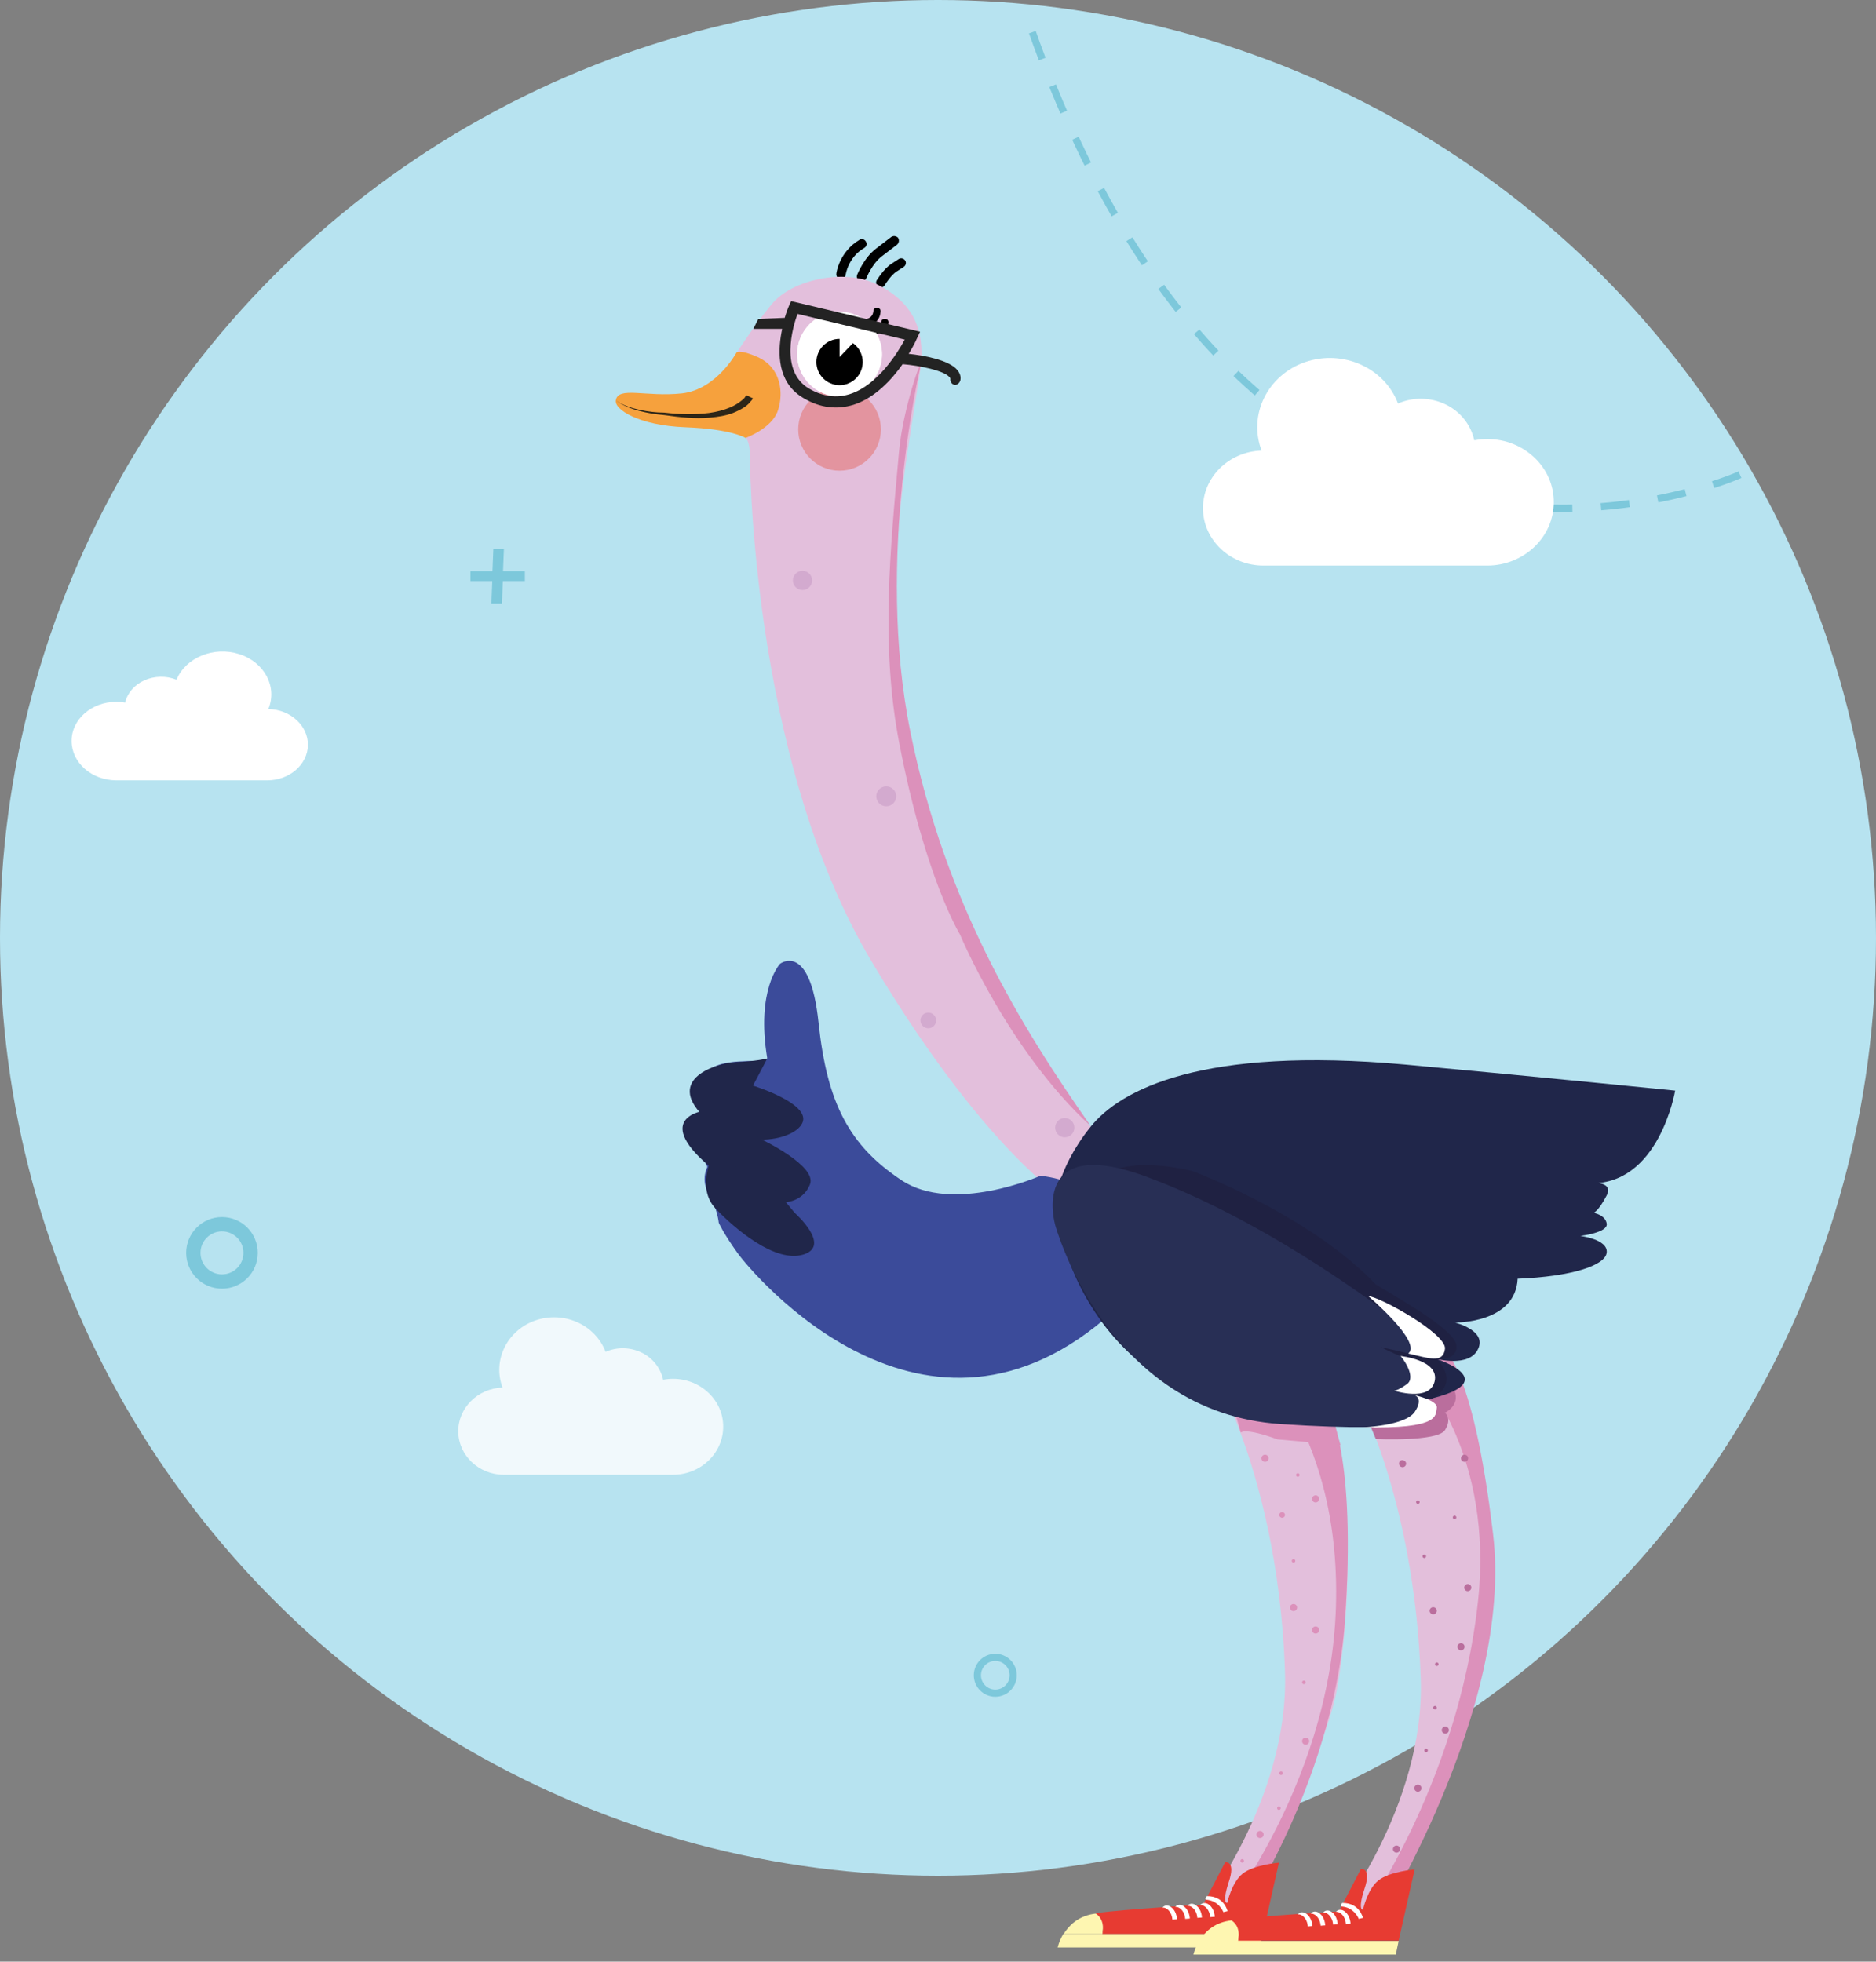 <svg width="262" height="274" viewBox="0 0 262 274" fill="none" xmlns="http://www.w3.org/2000/svg">
<rect x="0" y="0" width="262" height="274" fill="#808080" stroke="none"/>
<circle cx="131" cy="131" r="131" fill="#B7E3F0"/>
<path d="M70.212 77.006L70.219 76.85H70.062H69.188H69.043L69.038 76.994L68.918 79.928H66H65.85V80.078V80.862V81.012H66H68.906L68.788 83.994L68.781 84.15H68.938H69.812H69.957L69.962 84.006L70.082 81.012H73H73.15V80.862V80.078V79.928H73H70.094L70.212 77.006Z" fill="#7DC8DB" stroke="#7DC8DB" stroke-width="0.3"/>
<path d="M229.052 155.006L229.058 154.85H228.902H228.277H228.133L228.127 154.994L228.043 157.048H226H225.85V157.198V157.759V157.909H226H228.031L227.948 159.994L227.942 160.15H228.098H228.723H228.867L228.873 160.006L228.957 157.909H231H231.15V157.759V157.198V157.048H231H228.969L229.052 155.006Z" fill="#7DC8DB" stroke="#7DC8DB" stroke-width="0.3"/>
<circle cx="31" cy="175" r="4" stroke="#7DC8DB" stroke-width="2"/>
<circle cx="139" cy="234" r="2.5" stroke="#7DC8DB"/>
<path d="M243 66.303C243 66.303 176.598 96.449 144 4" stroke="#7DC8DB" stroke-dasharray="4 4"/>
<path d="M207.734 61.329C207.12 61.329 206.507 61.387 205.893 61.504C205.433 59.342 203.96 57.473 201.874 56.48C199.787 55.487 197.363 55.428 195.246 56.363C193.344 51.339 187.514 48.769 182.268 50.58C177.021 52.391 174.291 57.94 176.193 62.935C171.591 63.081 167.939 66.703 168.001 71.084C168.062 75.466 171.836 79 176.438 79H207.703C212.827 79 217 75.028 217 70.15C217.031 65.301 212.858 61.329 207.734 61.329Z" fill="white"/>
<path d="M94.003 192.594C93.54 192.594 93.076 192.638 92.613 192.727C92.266 191.087 91.153 189.669 89.578 188.916C88.003 188.162 86.172 188.118 84.574 188.827C83.137 185.016 78.735 183.066 74.774 184.44C70.812 185.814 68.75 190.024 70.186 193.813C66.711 193.924 63.954 196.671 64.001 199.995C64.047 203.319 66.897 206 70.372 206H93.98C97.849 206 101 202.986 101 199.286C101.023 195.608 97.872 192.594 94.003 192.594Z" fill="white" fill-opacity="0.8"/>
<path d="M16.24 98.031C16.654 98.031 17.067 98.068 17.48 98.14C17.79 96.799 18.782 95.638 20.187 95.022C21.592 94.406 23.225 94.369 24.65 94.95C25.932 91.831 29.858 90.236 33.391 91.36C36.925 92.484 38.764 95.928 37.482 99.029C40.582 99.119 43.041 101.367 42.999 104.087C42.958 106.806 40.417 109 37.317 109H16.261C12.81 109 10 106.534 10 103.507C9.979 100.497 12.79 98.031 16.24 98.031Z" fill="white"/>
<g clip-path="url(#clip0)">
<path d="M117.451 38.972C117.402 38.972 117.402 38.972 117.352 38.972C117.003 38.922 116.755 38.574 116.804 38.225C116.804 38.076 117.252 35.14 120.039 33.498C120.338 33.299 120.736 33.398 120.935 33.746C121.134 34.045 121.034 34.443 120.686 34.642C118.447 35.936 118.098 38.375 118.098 38.424C118.049 38.723 117.75 38.972 117.451 38.972Z" fill="black"/>
<path d="M120.338 39.32C120.238 39.32 120.188 39.32 120.089 39.27C119.74 39.121 119.591 38.773 119.691 38.424C119.74 38.325 120.636 36.036 122.328 34.742C123.871 33.547 124.468 33.1 124.468 33.1C124.767 32.901 125.165 32.95 125.414 33.199C125.613 33.498 125.563 33.896 125.314 34.145C125.314 34.145 124.717 34.593 123.174 35.787C121.781 36.832 120.985 38.872 120.985 38.872C120.835 39.171 120.586 39.32 120.338 39.32Z" fill="black"/>
<path d="M123.025 40.166C122.925 40.166 122.776 40.116 122.677 40.066C122.378 39.867 122.278 39.469 122.428 39.171C122.477 39.121 123.423 37.529 124.518 36.832L125.513 36.185C125.812 35.986 126.21 36.085 126.409 36.384C126.608 36.682 126.508 37.081 126.21 37.28L125.215 37.927C124.518 38.374 123.771 39.469 123.572 39.818C123.473 40.017 123.224 40.166 123.025 40.166Z" fill="black"/>
<path d="M122.477 39.718C117.849 37.429 110.584 39.121 107.847 42.406C105.11 45.69 102.074 50.517 102.074 50.517L104.015 60.918C104.015 60.918 104.612 61.465 104.711 63.008C104.711 63.008 104.662 105.656 121.681 134.221C138.701 162.786 150.594 168.857 150.594 168.857L157.163 181.1L163.633 165.921L152.386 157.461C152.386 157.461 140.99 146.065 131.485 118.396C121.233 88.388 125.961 68.582 128.449 52.209C128.947 48.676 129.345 43.102 122.477 39.718Z" fill="#E3BFDC"/>
<path d="M121.034 45.541C120.785 45.541 120.537 45.342 120.537 45.093C120.537 44.844 120.736 44.595 120.985 44.545C121.134 44.545 121.88 44.396 121.98 43.451C121.98 43.152 122.229 42.953 122.527 43.003C122.826 43.003 123.025 43.252 122.975 43.55C122.876 44.993 121.681 45.491 121.034 45.541Z" fill="black"/>
<path d="M122.229 46.636C122.179 46.636 122.129 46.636 122.079 46.636C121.781 46.636 121.582 46.387 121.631 46.088C121.631 45.839 121.88 45.59 122.179 45.64C122.278 45.64 122.627 45.64 122.876 45.441C122.975 45.342 123.075 45.192 123.075 44.993C123.075 44.695 123.323 44.496 123.622 44.545C123.921 44.545 124.12 44.794 124.07 45.093C124.02 45.59 123.871 45.989 123.522 46.237C123.075 46.586 122.527 46.636 122.229 46.636Z" fill="black"/>
<path opacity="0.5" d="M117.252 65.745C120.44 65.745 123.025 63.161 123.025 59.972C123.025 56.784 120.44 54.2 117.252 54.2C114.064 54.2 111.479 56.784 111.479 59.972C111.479 63.161 114.064 65.745 117.252 65.745Z" fill="#E56B63"/>
<path d="M117.252 55.394C120.523 55.394 123.174 52.743 123.174 49.472C123.174 46.201 120.523 43.55 117.252 43.55C113.982 43.55 111.33 46.201 111.33 49.472C111.33 52.743 113.982 55.394 117.252 55.394Z" fill="white"/>
<path d="M117.252 55.394C120.523 55.394 123.174 52.743 123.174 49.472C123.174 46.201 120.523 43.55 117.252 43.55C113.982 43.55 111.33 46.201 111.33 49.472C111.33 52.743 113.982 55.394 117.252 55.394Z" fill="white"/>
<path d="M145.319 164.229C145.319 164.229 133.028 169.654 125.861 164.827C118.695 160.049 115.51 154.227 114.316 142.831C113.122 131.434 108.941 134.619 108.941 134.619C108.941 134.619 105.557 138.202 107.15 147.807C106.702 148.802 99.785 147.16 98.192 150.494C96.6 153.829 98.192 155.819 98.192 155.819C98.192 155.819 97.197 157.213 97.496 159.203C97.794 161.194 98.79 162.985 98.79 162.985C98.79 162.985 97.794 164.777 98.989 166.767C100.183 168.758 100.382 170.798 100.382 170.798C100.382 170.798 100.979 172.192 102.97 174.978C104.96 177.765 129.196 206.977 155.471 183.19C157.661 181.05 159.851 166.021 145.319 164.229Z" fill="#3B4B9A"/>
<path d="M105.16 151.639C105.16 151.639 112.923 154.027 112.127 156.665C111.33 159.253 103.368 161.044 98.192 155.869C93.017 150.693 99.984 148.504 102.771 148.354C105.558 148.255 107.15 147.857 107.15 147.857L105.16 151.639Z" fill="#20264A"/>
<path d="M106.354 159.153C106.354 159.153 114.117 162.836 113.122 165.424C112.127 168.011 108.145 170.301 99.586 163.334C91.026 156.367 97.993 155.222 97.993 155.222L106.354 159.153Z" fill="#20264A"/>
<path d="M99.436 161.592C99.436 161.592 97.247 165.971 99.934 168.808C102.621 171.644 108.294 176.471 112.226 175.227C116.157 173.983 110.982 169.405 110.982 169.405L107.2 164.827L99.436 161.592Z" fill="#20264A"/>
<path d="M185.629 222.056C185.766 222.056 185.878 221.944 185.878 221.807C185.878 221.67 185.766 221.558 185.629 221.558C185.491 221.558 185.38 221.67 185.38 221.807C185.38 221.944 185.491 222.056 185.629 222.056Z" fill="#DC91BB"/>
<path d="M185.38 215.984C185.517 215.984 185.629 215.873 185.629 215.736C185.629 215.598 185.517 215.487 185.38 215.487C185.243 215.487 185.131 215.598 185.131 215.736C185.131 215.873 185.243 215.984 185.38 215.984Z" fill="#DC91BB"/>
<path d="M170.252 193.242C170.252 193.242 171.595 195.631 173.237 200.109C175.726 206.828 178.96 218.274 179.458 233.551C180.055 251.566 167.266 267.441 167.266 267.441H172.491C172.491 267.441 184.783 247.286 186.823 235.393C188.863 223.499 189.461 201.403 182.643 190.157C175.775 178.91 170.252 193.242 170.252 193.242Z" fill="#E3BFDC"/>
<path d="M173.536 187.867C173.536 187.867 187.371 198.865 186.574 224.494C185.778 250.123 169.107 269.78 169.107 269.78L172.292 269.431C172.292 269.431 186.126 249.874 187.818 226.485C189.51 203.095 185.529 196.676 185.529 196.676L173.536 187.867Z" fill="#DC91BB"/>
<path d="M175.975 272.019L176.373 270.128H148.504C147.907 271.124 147.708 272.019 147.708 272.019H175.975Z" fill="#FEF6B1"/>
<path d="M153.979 269.382C153.979 269.68 153.979 269.929 153.929 270.128H176.373L178.612 260.175C178.612 260.175 175.079 260.474 173.536 261.718C171.993 262.962 171.396 265.799 171.396 265.799C171.396 265.799 170.6 265.998 171.595 262.912C172.64 259.827 171.098 260.126 171.098 260.126L168.012 266.048C168.012 266.048 157.263 266.645 152.983 267.242C153.581 267.69 154.028 268.386 153.979 269.382Z" fill="#E73B32"/>
<path d="M148.554 270.128H153.979C153.979 269.879 153.979 269.63 154.028 269.382C154.078 268.386 153.63 267.69 153.033 267.292C152.933 267.292 152.784 267.341 152.685 267.341C150.545 267.69 149.251 268.984 148.554 270.128Z" fill="#FEF6B1"/>
<path d="M165.524 268.038C165.524 268.038 165.524 267.441 165.126 266.893C164.778 266.445 164.429 266.346 164.131 266.346C164.578 265.848 165.176 266.097 165.474 266.396C166.121 266.943 166.171 267.938 166.171 267.988L165.524 268.038H165.823H165.524Z" fill="white"/>
<path d="M163.733 268.138C163.733 268.138 163.733 267.54 163.334 266.993C162.986 266.545 162.638 266.446 162.339 266.446C162.787 265.948 163.384 266.197 163.683 266.495C164.33 267.043 164.379 268.038 164.379 268.088L163.733 268.138H164.031H163.733Z" fill="white"/>
<path d="M169.007 267.789C169.007 267.789 169.007 267.192 168.609 266.645C168.261 266.197 167.913 266.097 167.614 266.097C168.062 265.6 168.659 265.848 168.958 266.147C169.605 266.694 169.654 267.69 169.654 267.739L169.007 267.789H169.306H169.007Z" fill="white"/>
<path d="M167.216 267.889C167.216 267.889 167.216 267.292 166.818 266.744C166.469 266.296 166.121 266.197 165.823 266.197C166.27 265.699 166.868 265.948 167.166 266.247C167.813 266.794 167.863 267.789 167.863 267.839L167.216 267.889H167.515H167.216Z" fill="white"/>
<path d="M170.849 267.092C170.849 267.043 170.202 265.45 168.41 265.351C168.41 265.351 168.211 265.152 168.56 264.853C170.998 264.853 171.396 266.893 171.446 266.943L170.849 267.092Z" fill="white"/>
<path d="M176.671 204.19C176.946 204.19 177.169 203.967 177.169 203.692C177.169 203.418 176.946 203.195 176.671 203.195C176.396 203.195 176.174 203.418 176.174 203.692C176.174 203.967 176.396 204.19 176.671 204.19Z" fill="#DC91BB"/>
<path d="M180.652 218.274C180.79 218.274 180.901 218.162 180.901 218.025C180.901 217.887 180.79 217.776 180.652 217.776C180.515 217.776 180.404 217.887 180.404 218.025C180.404 218.162 180.515 218.274 180.652 218.274Z" fill="#DC91BB"/>
<path d="M181.25 206.28C181.387 206.28 181.498 206.169 181.498 206.031C181.498 205.894 181.387 205.782 181.25 205.782C181.112 205.782 181.001 205.894 181.001 206.031C181.001 206.169 181.112 206.28 181.25 206.28Z" fill="#DC91BB"/>
<path d="M183.738 209.863C184.013 209.863 184.236 209.64 184.236 209.366C184.236 209.091 184.013 208.868 183.738 208.868C183.463 208.868 183.24 209.091 183.24 209.366C183.24 209.64 183.463 209.863 183.738 209.863Z" fill="#DC91BB"/>
<path d="M183.738 228.177C184.013 228.177 184.236 227.954 184.236 227.679C184.236 227.404 184.013 227.181 183.738 227.181C183.463 227.181 183.24 227.404 183.24 227.679C183.24 227.954 183.463 228.177 183.738 228.177Z" fill="#DC91BB"/>
<path d="M180.652 225.041C180.927 225.041 181.15 224.819 181.15 224.544C181.15 224.269 180.927 224.046 180.652 224.046C180.378 224.046 180.155 224.269 180.155 224.544C180.155 224.819 180.378 225.041 180.652 225.041Z" fill="#DC91BB"/>
<path d="M182.344 243.703C182.619 243.703 182.842 243.481 182.842 243.206C182.842 242.931 182.619 242.708 182.344 242.708C182.069 242.708 181.847 242.931 181.847 243.206C181.847 243.481 182.069 243.703 182.344 243.703Z" fill="#DC91BB"/>
<path d="M175.974 256.742C176.249 256.742 176.472 256.519 176.472 256.244C176.472 255.969 176.249 255.746 175.974 255.746C175.7 255.746 175.477 255.969 175.477 256.244C175.477 256.519 175.7 256.742 175.974 256.742Z" fill="#DC91BB"/>
<path d="M182.096 235.243C182.233 235.243 182.344 235.132 182.344 234.994C182.344 234.857 182.233 234.746 182.096 234.746C181.958 234.746 181.847 234.857 181.847 234.994C181.847 235.132 181.958 235.243 182.096 235.243Z" fill="#DC91BB"/>
<path d="M179.06 212.003C179.28 212.003 179.458 211.825 179.458 211.605C179.458 211.385 179.28 211.207 179.06 211.207C178.84 211.207 178.662 211.385 178.662 211.605C178.662 211.825 178.84 212.003 179.06 212.003Z" fill="#DC91BB"/>
<path d="M178.911 247.933C179.048 247.933 179.16 247.822 179.16 247.684C179.16 247.547 179.048 247.436 178.911 247.436C178.773 247.436 178.662 247.547 178.662 247.684C178.662 247.822 178.773 247.933 178.911 247.933Z" fill="#DC91BB"/>
<path d="M178.612 252.81C178.75 252.81 178.861 252.699 178.861 252.561C178.861 252.424 178.75 252.312 178.612 252.312C178.475 252.312 178.363 252.424 178.363 252.561C178.363 252.699 178.475 252.81 178.612 252.81Z" fill="#DC91BB"/>
<path d="M173.486 260.175C173.624 260.175 173.735 260.064 173.735 259.927C173.735 259.789 173.624 259.678 173.486 259.678C173.349 259.678 173.238 259.789 173.238 259.927C173.238 260.064 173.349 260.175 173.486 260.175Z" fill="#DC91BB"/>
<path d="M178.413 201.055C173.785 199.363 173.287 200.11 173.287 200.11L171.993 195.481L185.629 196.676L187.221 201.851L178.413 201.055Z" fill="#DC91BB"/>
<path d="M189.212 194.188C189.212 194.188 197.572 209.067 198.418 234.497C199.015 252.512 186.226 268.387 186.226 268.387H191.451C191.451 268.387 202.499 247.933 205.783 236.338C208.919 225.241 208.421 202.349 201.603 191.102C194.736 179.905 189.212 194.188 189.212 194.188Z" fill="#E3BFDB"/>
<path d="M198.667 192.545C198.667 192.545 208.57 203.344 206.43 223.549C203.594 249.824 189.51 268.735 189.51 268.735L192.048 269.432C192.048 269.432 211.457 238.727 208.521 214.292C205.634 189.908 201.305 188.166 201.305 188.166L198.667 192.545Z" fill="#DC91BB"/>
<path d="M192.148 201.005C192.148 201.005 200.757 201.404 201.802 199.761C202.847 198.119 201.802 197.323 201.802 197.323C201.802 197.323 203.942 196.328 203.146 194.287C201.952 191.252 190.307 196.576 190.307 196.576L192.148 201.005Z" fill="#BA6E9D"/>
<path d="M196.378 204.439C196.378 204.688 196.179 204.937 195.88 204.937C195.631 204.937 195.383 204.738 195.383 204.439C195.383 204.14 195.582 203.941 195.88 203.941C196.179 203.991 196.378 204.19 196.378 204.439Z" fill="#BA6E9D"/>
<path d="M203.146 212.202C203.283 212.202 203.395 212.091 203.395 211.953C203.395 211.816 203.283 211.705 203.146 211.705C203.008 211.705 202.897 211.816 202.897 211.953C202.897 212.091 203.008 212.202 203.146 212.202Z" fill="#BA6E9D"/>
<path d="M198.02 210.062C198.157 210.062 198.269 209.951 198.269 209.814C198.269 209.676 198.157 209.565 198.02 209.565C197.883 209.565 197.771 209.676 197.771 209.814C197.771 209.951 197.883 210.062 198.02 210.062Z" fill="#BA6E9D"/>
<path d="M198.916 217.627C199.053 217.627 199.165 217.515 199.165 217.378C199.165 217.241 199.053 217.129 198.916 217.129C198.778 217.129 198.667 217.241 198.667 217.378C198.667 217.515 198.778 217.627 198.916 217.627Z" fill="#BA6E9D"/>
<path d="M200.658 232.705C200.795 232.705 200.907 232.594 200.907 232.457C200.907 232.319 200.795 232.208 200.658 232.208C200.52 232.208 200.409 232.319 200.409 232.457C200.409 232.594 200.52 232.705 200.658 232.705Z" fill="#BA6E9D"/>
<path d="M204.987 222.255C205.262 222.255 205.485 222.032 205.485 221.757C205.485 221.482 205.262 221.26 204.987 221.26C204.712 221.26 204.49 221.482 204.49 221.757C204.49 222.032 204.712 222.255 204.987 222.255Z" fill="#BA6E9D"/>
<path d="M201.852 242.161C202.127 242.161 202.35 241.938 202.35 241.663C202.35 241.388 202.127 241.165 201.852 241.165C201.577 241.165 201.354 241.388 201.354 241.663C201.354 241.938 201.577 242.161 201.852 242.161Z" fill="#BA6E9D"/>
<path d="M198.02 250.272C198.295 250.272 198.518 250.049 198.518 249.774C198.518 249.5 198.295 249.277 198.02 249.277C197.745 249.277 197.522 249.5 197.522 249.774C197.522 250.049 197.745 250.272 198.02 250.272Z" fill="#BA6E9D"/>
<path d="M195.034 258.782C195.309 258.782 195.532 258.559 195.532 258.284C195.532 258.009 195.309 257.787 195.034 257.787C194.759 257.787 194.537 258.009 194.537 258.284C194.537 258.559 194.759 258.782 195.034 258.782Z" fill="#BA6E9D"/>
<path d="M204.539 204.19C204.814 204.19 205.037 203.967 205.037 203.692C205.037 203.418 204.814 203.195 204.539 203.195C204.264 203.195 204.042 203.418 204.042 203.692C204.042 203.967 204.264 204.19 204.539 204.19Z" fill="#BA6E9D"/>
<path d="M200.409 238.777C200.546 238.777 200.658 238.665 200.658 238.528C200.658 238.39 200.546 238.279 200.409 238.279C200.271 238.279 200.16 238.39 200.16 238.528C200.16 238.665 200.271 238.777 200.409 238.777Z" fill="#BA6E9D"/>
<path d="M199.165 244.748C199.302 244.748 199.414 244.637 199.414 244.5C199.414 244.362 199.302 244.251 199.165 244.251C199.027 244.251 198.916 244.362 198.916 244.5C198.916 244.637 199.027 244.748 199.165 244.748Z" fill="#BA6E9D"/>
<path d="M204.042 230.516C204.316 230.516 204.539 230.293 204.539 230.018C204.539 229.743 204.316 229.52 204.042 229.52C203.767 229.52 203.544 229.743 203.544 230.018C203.544 230.293 203.767 230.516 204.042 230.516Z" fill="#BA6E9D"/>
<path d="M200.16 225.489C200.435 225.489 200.658 225.267 200.658 224.992C200.658 224.717 200.435 224.494 200.16 224.494C199.885 224.494 199.662 224.717 199.662 224.992C199.662 225.267 199.885 225.489 200.16 225.489Z" fill="#BA6E9D"/>
<path d="M194.935 273.015L195.333 271.124H167.465C166.868 272.119 166.668 273.015 166.668 273.015H194.935Z" fill="#FEF6B1"/>
<path d="M172.939 270.328C172.939 270.626 172.939 270.875 172.889 271.074H195.333L197.572 261.121C197.572 261.121 194.039 261.42 192.496 262.664C190.954 263.908 190.357 266.745 190.357 266.745C190.357 266.745 189.56 266.944 190.556 263.858C191.601 260.773 190.058 261.071 190.058 261.071L186.973 266.993C186.973 266.993 176.223 267.591 171.944 268.188C172.541 268.636 172.989 269.332 172.939 270.328Z" fill="#E73B32"/>
<path d="M167.514 271.074H172.939C172.939 270.825 172.939 270.576 172.989 270.328C173.038 269.332 172.59 268.636 171.993 268.238C171.894 268.238 171.744 268.287 171.645 268.287C169.455 268.636 168.211 269.93 167.514 271.074Z" fill="#FEF6B1"/>
<path d="M184.434 268.984C184.434 268.984 184.434 268.387 184.036 267.839C183.688 267.392 183.34 267.292 183.041 267.292C183.489 266.794 184.086 267.043 184.385 267.342C185.032 267.889 185.081 268.884 185.081 268.934L184.434 268.984H184.733H184.434Z" fill="white"/>
<path d="M182.643 269.083C182.643 269.083 182.643 268.486 182.245 267.939C181.896 267.491 181.548 267.391 181.25 267.391C181.697 266.894 182.295 267.143 182.593 267.441C183.24 267.989 183.29 268.984 183.29 269.034L182.643 269.083H182.942H182.643Z" fill="white"/>
<path d="M187.968 268.735C187.968 268.735 187.968 268.138 187.57 267.59C187.221 267.142 186.873 267.043 186.574 267.043C187.022 266.545 187.619 266.794 187.918 267.093C188.565 267.64 188.615 268.635 188.615 268.685L187.968 268.735H188.266H187.968Z" fill="white"/>
<path d="M186.176 268.835C186.176 268.835 186.176 268.237 185.778 267.69C185.43 267.242 185.081 267.143 184.783 267.143C185.231 266.645 185.828 266.894 186.126 267.192C186.773 267.74 186.823 268.735 186.823 268.785L186.176 268.835H186.475H186.176Z" fill="white"/>
<path d="M189.759 268.038C189.759 267.988 189.112 266.396 187.321 266.296C187.321 266.296 187.122 266.097 187.47 265.799C189.909 265.799 190.307 267.839 190.356 267.889L189.759 268.038Z" fill="white"/>
<path d="M152.336 157.362C147.36 163.532 147.31 168.559 147.31 168.559C147.31 168.559 150.694 200.259 186.176 197.273C215.985 194.785 200.608 189.808 200.608 189.808C200.608 189.808 205.236 191.052 206.43 188.415C207.675 185.827 203.196 184.732 203.196 184.732C203.196 184.732 211.656 184.882 211.954 178.611C219.469 178.313 224.246 176.77 224.395 174.929C224.545 173.087 220.713 172.639 220.713 172.639C220.713 172.639 224.545 172.192 224.395 170.947C224.246 169.703 222.554 169.405 222.554 169.405C222.554 169.405 223.201 169.255 224.395 166.966C225.59 164.677 221.011 165.224 221.758 165.274C231.711 165.772 233.95 152.335 233.95 152.335C233.95 152.335 214.741 150.395 196.278 148.703C167.813 146.115 156.467 152.236 152.336 157.362Z" fill="#20264A"/>
<path d="M166.42 163.533C166.42 163.533 182.743 169.554 192.148 179.407C195.433 181.448 203.196 185.728 203.395 187.917C203.594 190.107 200.708 189.858 200.708 189.858C200.708 189.858 202.499 191.65 201.902 193.342C201.305 195.034 199.613 195.481 199.613 195.481L161.991 182.941C161.991 182.941 154.377 163.433 155.024 163.533C155.671 163.632 158.109 161.691 166.42 163.533Z" fill="#1F2142"/>
<path d="M147.36 171.097C147.36 171.097 154.476 197.323 178.861 198.915C199.364 200.259 200.508 198.169 200.359 196.477C200.21 194.785 192.695 194.038 192.695 194.038C192.695 194.038 199.911 195.282 200.359 192.943C200.807 190.604 198.667 191.102 192.845 188.166C198.816 189.41 199.712 190.306 200.409 188.166C201.106 186.026 196.677 185.578 193.74 183.389C190.804 181.249 176.124 170.301 160.149 164.379C143.677 158.258 147.36 171.097 147.36 171.097Z" fill="#282F55"/>
<path d="M191.103 181.05C191.103 181.05 198.667 187.469 196.677 189.062C199.513 189.709 201.554 190.505 201.802 188.415C202.101 186.325 192.646 181.1 191.103 181.05Z" fill="white"/>
<path d="M195.582 189.41C195.731 189.46 197.921 192.346 196.478 193.342C195.084 194.337 194.686 194.237 194.686 194.237C194.686 194.237 199.662 195.88 200.359 192.943C201.056 189.958 195.582 189.41 195.582 189.41Z" fill="white"/>
<path d="M190.356 199.363C190.356 199.363 196.229 199.164 197.572 197.223C198.866 195.282 197.572 194.884 197.572 194.884C197.572 194.884 200.857 195.581 200.658 196.676C200.459 197.721 201.155 199.612 190.356 199.363Z" fill="white"/>
<path d="M86 55.941C85.801 57.186 89.185 59.425 95.704 59.674C102.223 59.923 104.114 61.167 104.114 61.167C104.114 61.167 107.797 59.873 108.643 57.335C109.489 54.797 109.041 51.313 105.806 49.87C103.368 48.775 102.87 49.223 102.87 49.223C102.87 49.223 100.083 54.399 95.256 54.946C90.18 55.494 86.299 53.901 86 55.941Z" fill="#F6A13D"/>
<path d="M105.159 55.643C105.06 55.842 104.96 55.941 104.861 56.041C104.761 56.141 104.662 56.29 104.562 56.389C104.363 56.589 104.114 56.788 103.866 56.937C103.368 57.235 102.87 57.484 102.373 57.683C101.328 58.081 100.233 58.231 99.188 58.33C97.048 58.529 94.908 58.281 92.818 57.982C91.574 57.882 90.379 57.683 89.235 57.385C88.09 57.086 86.995 56.638 86 55.941C86.995 56.589 88.14 56.987 89.284 57.235C90.429 57.484 91.623 57.633 92.768 57.633C94.858 57.882 96.998 57.932 99.038 57.683C100.083 57.534 101.079 57.285 102.024 56.887C102.472 56.688 102.92 56.439 103.318 56.141C103.517 55.991 103.716 55.842 103.866 55.693C103.965 55.593 104.015 55.543 104.065 55.444C104.114 55.344 104.214 55.245 104.214 55.195L105.159 55.643Z" fill="#2D2618"/>
<path d="M125.563 63.008C124.319 76.793 122.975 90.13 125.563 103.666C129.196 122.626 134.073 130.539 134.073 130.539C134.073 130.539 140.791 146.712 152.386 157.362C142.582 143.378 132.082 126.458 127.155 102.322C122.179 77.937 128.549 51.214 128.549 51.214C128.748 49.671 126.11 57.086 125.563 63.008Z" fill="#DC91BB"/>
<path d="M112.077 82.416C112.819 82.416 113.42 81.815 113.42 81.073C113.42 80.331 112.819 79.729 112.077 79.729C111.335 79.729 110.733 80.331 110.733 81.073C110.733 81.815 111.335 82.416 112.077 82.416Z" fill="#D3AACF"/>
<path d="M123.771 112.623C124.541 112.623 125.165 112 125.165 111.23C125.165 110.461 124.541 109.837 123.771 109.837C123.002 109.837 122.378 110.461 122.378 111.23C122.378 112 123.002 112.623 123.771 112.623Z" fill="#D3AACF"/>
<path d="M129.644 143.627C130.248 143.627 130.738 143.137 130.738 142.532C130.738 141.927 130.248 141.437 129.644 141.437C129.039 141.437 128.549 141.927 128.549 142.532C128.549 143.137 129.039 143.627 129.644 143.627Z" fill="#D3AACF"/>
<path d="M148.704 158.855C149.446 158.855 150.047 158.253 150.047 157.511C150.047 156.769 149.446 156.167 148.704 156.167C147.961 156.167 147.36 156.769 147.36 157.511C147.36 158.253 147.961 158.855 148.704 158.855Z" fill="#D3AACF"/>
<path d="M117.252 53.802C119.039 53.802 120.487 52.353 120.487 50.567C120.487 48.781 119.039 47.332 117.252 47.332C115.466 47.332 114.018 48.781 114.018 50.567C114.018 52.353 115.466 53.802 117.252 53.802Z" fill="black"/>
<path d="M117.252 46.387V49.87L119.641 47.382L117.252 46.387Z" fill="white"/>
<path d="M134.122 53.105C134.222 52.607 134.072 52.159 133.724 51.712C132.58 50.268 128.897 49.621 126.906 49.422C127.653 48.228 128.051 47.282 128.101 47.183L128.499 46.337L110.484 42.057L110.235 42.605C110.185 42.704 109.887 43.401 109.588 44.396L105.906 44.545L105.209 45.939H109.24C108.643 48.726 108.444 52.657 111.33 54.996C111.629 55.245 111.927 55.444 112.276 55.643C114.565 56.986 116.904 57.235 119.193 56.539C122.179 55.593 124.518 53.055 126.06 50.865C128.449 51.065 131.883 51.761 132.629 52.707C132.729 52.806 132.729 52.906 132.729 52.906C132.679 53.304 132.928 53.702 133.326 53.752C133.674 53.802 134.023 53.503 134.122 53.105ZM118.695 55.046C116.804 55.643 114.913 55.394 113.022 54.299C108.892 51.91 110.683 45.74 111.38 43.849L126.359 47.432C125.364 49.273 122.577 53.802 118.695 55.046Z" fill="#232323"/>
</g>
<defs>
<clipPath id="clip0">
<rect width="148" height="240.015" fill="white" transform="translate(86 33)"/>
</clipPath>
</defs>
</svg>
